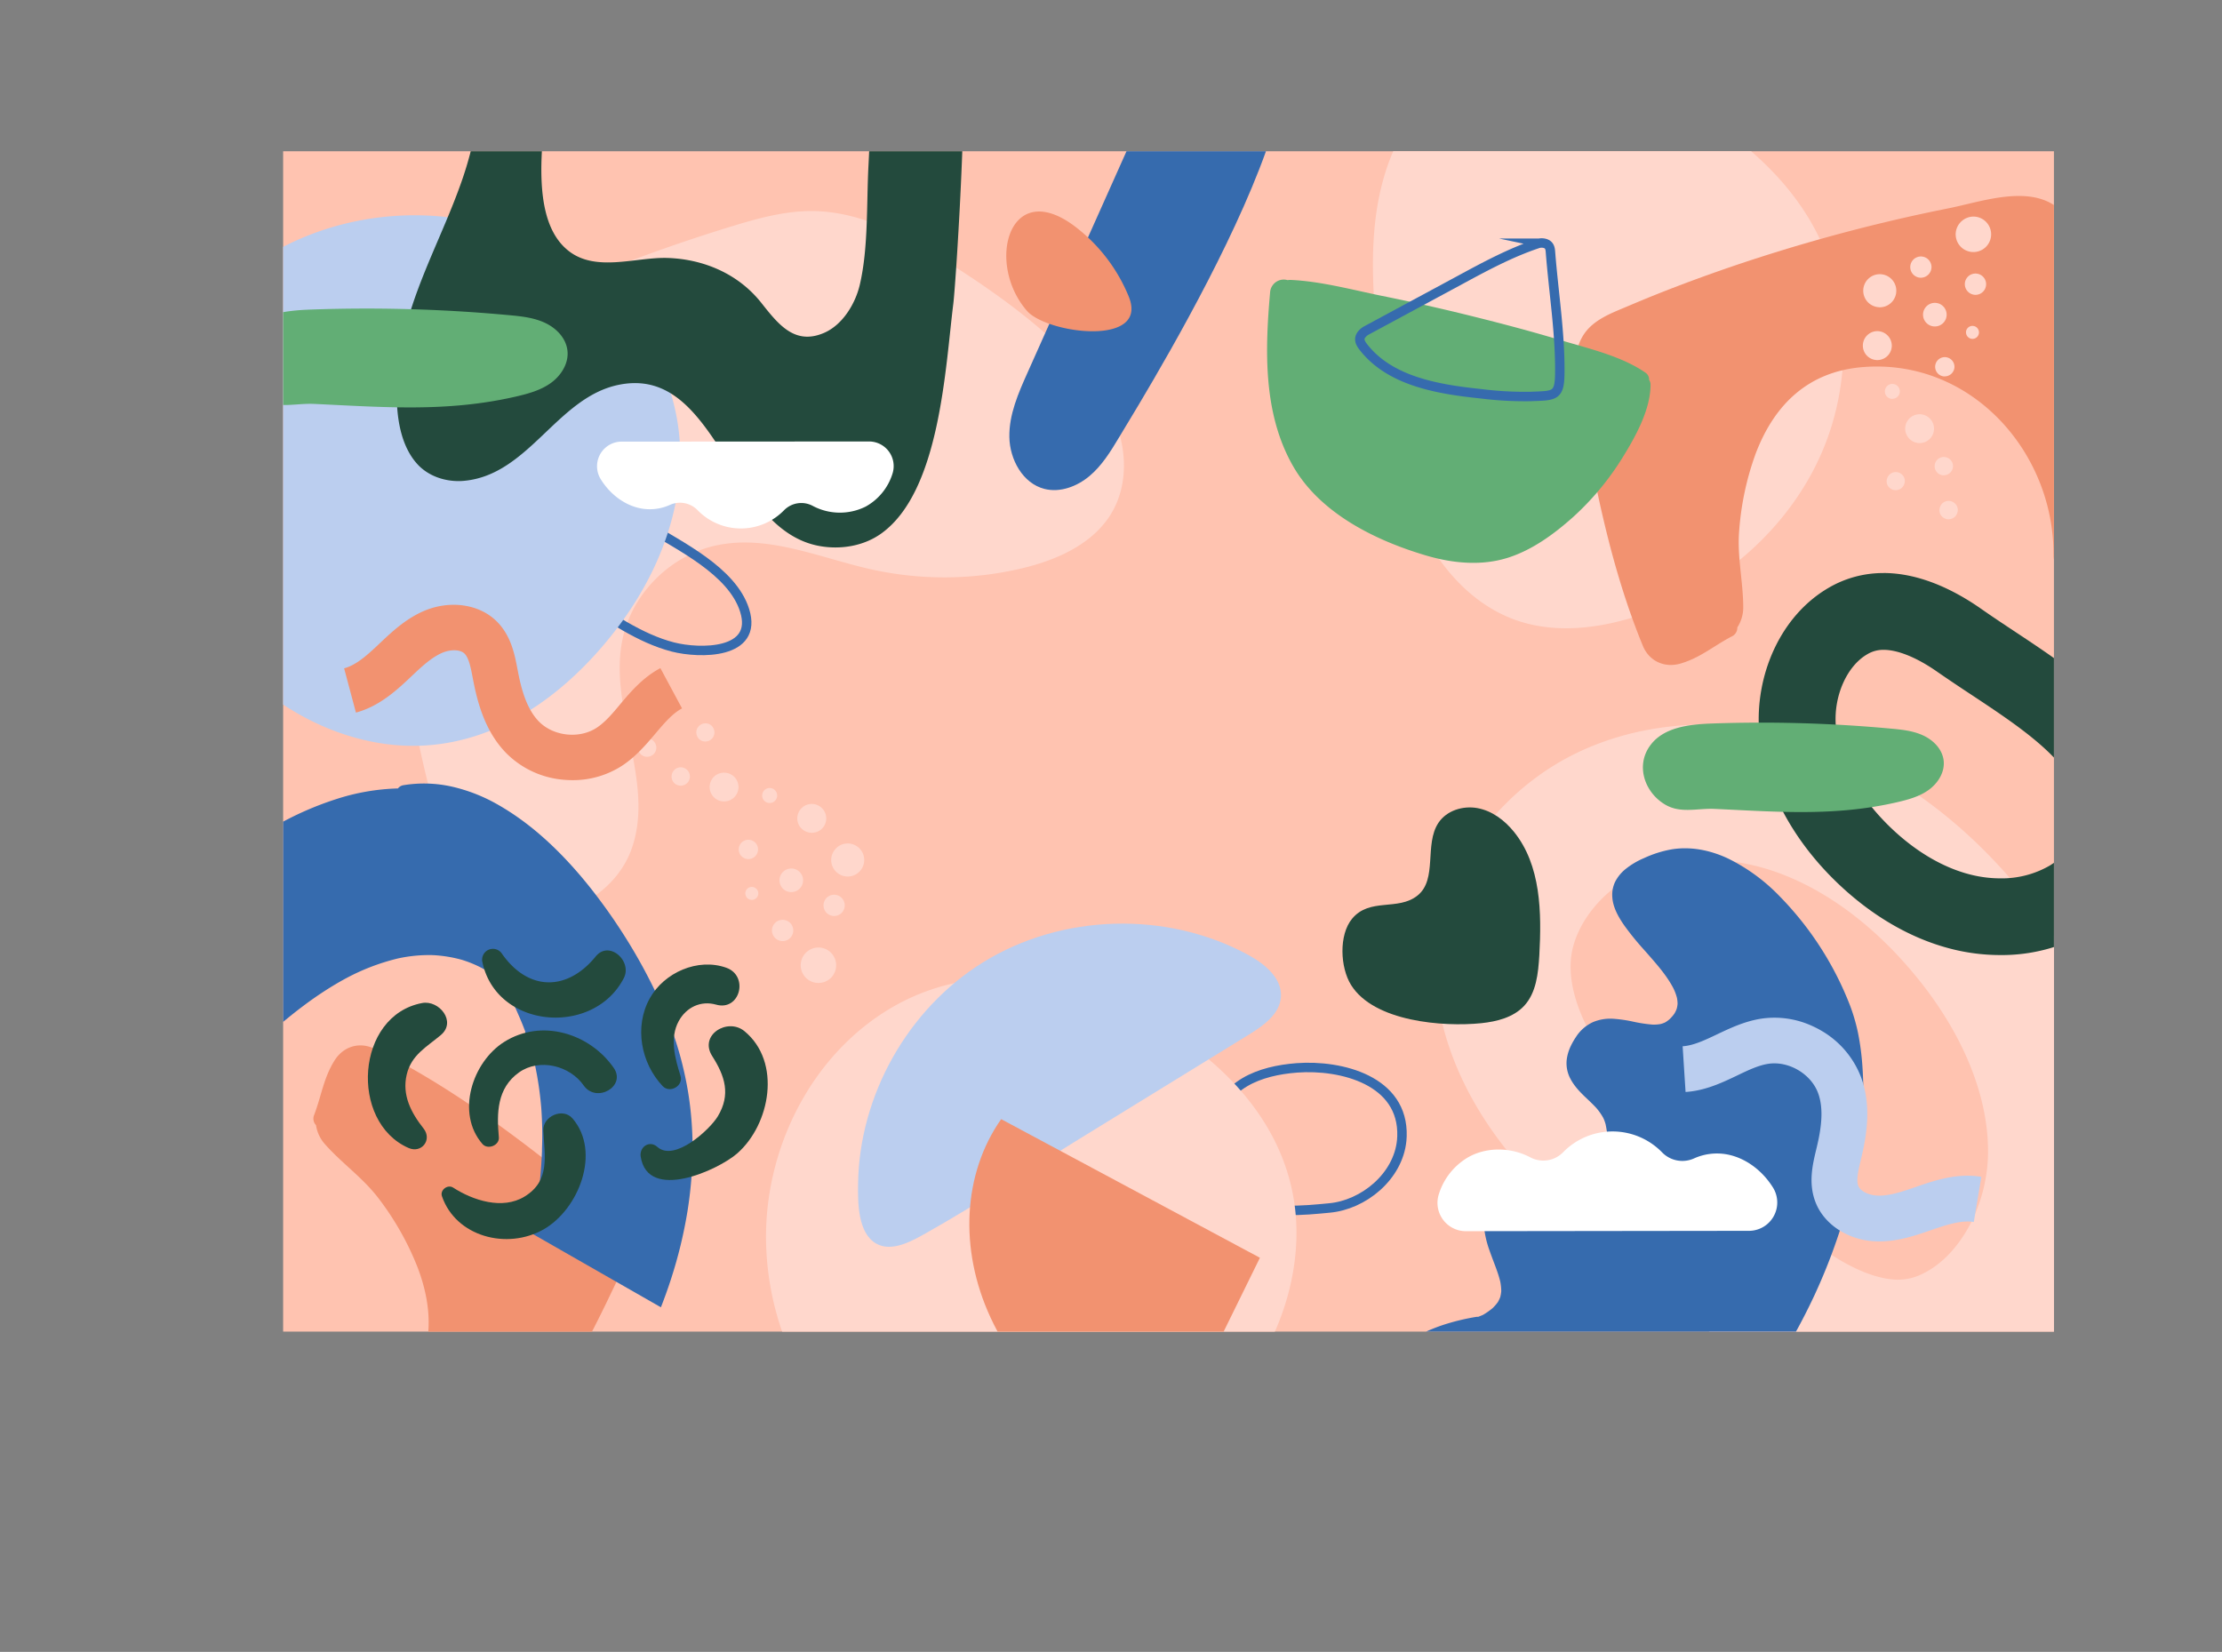 <svg xmlns="http://www.w3.org/2000/svg" xmlns:xlink="http://www.w3.org/1999/xlink" viewBox="0 0 941.1 699.74"><rect x="0" y="0" width="941.1" height="699.74" fill="#808080" stroke="none"/><defs><style>.cls-1,.cls-5{fill:none;}.cls-2{fill:#ffc3b0;}.cls-3{clip-path:url(#clip-path);}.cls-4{fill:#ffd7cc;}.cls-5{stroke:#366bae;stroke-miterlimit:10;stroke-width:4px;}.cls-6{fill:#f29270;}.cls-7{fill:#366bae;}.cls-8{fill:#bbceef;}.cls-9{fill:#234a3d;}.cls-10{fill:#62ae75;}.cls-11{fill:#fff;}</style><clipPath id="clip-path" transform="translate(119.92 64.08)"><rect class="cls-1" width="750" height="500"/></clipPath></defs><g id="BACKGROUND"><rect class="cls-2" x="119.92" y="64.08" width="750" height="500"/></g><g id="OBJECTS"><g class="cls-3"><path class="cls-4" d="M53.33,233.59c5.76,21.77,8.41,44.81,19.25,64.51,5.32,9.66,12.91,18.55,23.17,22.78,19.57,8.05,44.4-5,51.71-25,10.51-28.76-10.29-60.32-3.52-90.1,4.3-18.87,20.45-34.74,39.51-38.82,22.2-4.74,44.21,5.43,66.22,10.27a142.79,142.79,0,0,0,62.76-.45c15.1-3.51,30.71-10.38,38.54-23.72,6.65-11.34,6.4-25.66,1.77-37.76S339.57,93,330.26,84c-14.63-14.19-31.42-26-48.68-36.95C264.14,36,245.1,25.51,224.25,25.33c-11.79-.1-23.4,3.13-34.72,6.61A738.75,738.75,0,0,0,50.45,90.83C31.63,101.18-2,121.41,8.9,146.42c5.8,13.3,17.9,24.87,24.9,37.85A225.18,225.18,0,0,1,53.33,233.59Z" transform="translate(119.92 64.08)"/><path class="cls-5" d="M109.54,172c1.85,8.06,9.36,13.38,16.44,17.67,12.43,7.53,24.85,16.65,39.13,20.33,11.21,2.88,36.3,3.24,30.33-15.59-5.29-16.68-27.62-27.21-41.22-35.73C141.85,150.89,102.85,142.77,109.54,172Z" transform="translate(119.92 64.08)"/><path class="cls-4" d="M681.51,477.88c-10.69-1-24.32-8-38.38-19.85-8.13-6.85-16.44-13.5-24.48-19.93-20.41-16.33-39.7-31.75-53.78-48.37-13.63-16.07-20.88-34-19.4-48,1.45-13.73,12.68-28.24,27.32-35.28,10.68-5.15,23.6-7.22,37.35-6a90.69,90.69,0,0,1,21.3,4.56c21,7.22,41.36,22.06,58.86,42.94,20.82,24.82,32.1,52,31.78,76.62-.29,22.11-12.07,43.59-28,51.07a23.15,23.15,0,0,1-12.56,2.25m-5.12,57a80.33,80.33,0,0,0,42-7.44c37.84-17.75,60.39-60.35,60.93-102.14S761,343.19,734.16,311.16c-22.44-26.76-51.09-48.94-84.13-60.29a148.31,148.31,0,0,0-34.76-7.44c-23.06-2.07-46.52,1.4-67.31,11.41C516.49,270,492.21,301,488.55,335.69c-3.48,33,11.23,65.77,32.66,91.06,24.07,28.4,56.59,51.09,85,75.06,20.38,17.17,44.64,30.79,70.13,33.08Z" transform="translate(119.92 64.08)"/><path class="cls-5" d="M473.76,419c.06-.57.1-1.14.11-1.72.77-23.68-25.66-30.4-44.5-29-15.69,1.2-31.67,6.9-34.66,24.39-1.95,11.43,3.2,25.89,13.49,31.88,9.78,5.71,24.13,4.1,34.85,3.09C457.52,446.36,472.27,434.38,473.76,419Z" transform="translate(119.92 64.08)"/><path class="cls-6" d="M-112.55,577.69q48.33,20.5,96.63,41.1C-8,622.17-.14,625.61,7.8,628.91c6.9,2.86,14.18,6.89,21.84,6.75,16.14-.3,26.38-19.26,35-30.67a728.55,728.55,0,0,0,51.66-78.18c7.94-14,15.47-28.17,22.37-42.67,3.27-6.9,7.5-14.36,6.2-22.25-1.45-8.74-8.24-14-14.71-19.26-28.23-23.08-58.62-46.36-91.49-62.45-6.32-3.1-13.15-1-16.88,4.94-4.69,7.43-5.58,15.1-8.71,23.24a4,4,0,0,0,.84,4.19,15.5,15.5,0,0,0,3.66,7.91c7.24,8.24,16.27,14.37,23,23.31A120.8,120.8,0,0,1,57,472.93c7.95,21,6.25,40.89-9.66,57.47C15.57,563.47-37,557.33-65.85,524.53c-4.14-4.7-11.12-5.48-16.93-3.46a12.59,12.59,0,0,0-7.78,4.37c-8.49,9.87-17,19.76-25.58,29.54C-121.78,561.38-121.54,573.88-112.55,577.69Z" transform="translate(119.92 64.08)"/><path class="cls-4" d="M560.08-37.57c33.29,16,67.6,34.87,86.46,66.63,17.91,30.16,18.74,69.24,4,101.09s-44,56.14-77.38,66.85c-16.55,5.3-34.81,7.39-51.19,1.55s-29.2-19-37.57-34.17-12.64-32.2-15.82-49.21a439.13,439.13,0,0,1-6.08-45.85c-1.88-23.62-1.68-48.23,7.92-69.91s30.59-39.73,54.29-39.48c21.71.22,41.36,15.14,63.07,14.78" transform="translate(119.92 64.08)"/><path class="cls-4" d="M367.57,367.78c35.15,19.78,63.14,51.43,61.55,93.77-1.19,31.75-17.92,61.72-41.81,82.47a92.07,92.07,0,0,1-16.11,14.3c-32.31,22.46-76.11,22.26-109.93,3.12-35.35-20-56-59.48-56.74-99.59-.69-37.64,17.55-76.14,49.56-96.86C289.42,342.12,332.27,347.92,367.57,367.78Z" transform="translate(119.92 64.08)"/><path class="cls-7" d="M-19.69,387c1.54-1.52,3-3,4.63-4.58,1.25-1.21,2.51-2.4,3.77-3.6h0c13.94-13,26.06-22.11,38.14-28.6a92.16,92.16,0,0,1,21.8-8.3,61.51,61.51,0,0,1,14.55-1.41,56,56,0,0,1,12.51,2,49,49,0,0,1,10.85,4.83,42.86,42.86,0,0,1,5,3.74c.06.07.11.15.16.22.29.4.57.8.87,1.18.16.22.33.44.49.67h0a52.14,52.14,0,0,1,3.17,5.24c.39.77.7,1.44,1,2.1l.33.72.21.45c.45.94.88,1.87,1.29,2.82l.46,1.05c.88,2,1.79,4.13,2.58,6.24.14.37.28.72.41,1.08a40.31,40.31,0,0,1,.15,4.12,1.59,1.59,0,0,0,.32.94,2.22,2.22,0,0,0,1.51.89c.69,2.36,1.36,4.91,2,7.55l0-.24.1.43,0,.25a144,144,0,0,1,2.72,18.53,153.92,153.92,0,0,1,.3,17.25v.31h0v.3h0l0,.7,0-.29a194.46,194.46,0,0,1-4.46,34.74L160,489.7c1.51-3.88,2.93-7.8,4.2-11.73a193.59,193.59,0,0,0,7.09-29.18c3.2-20.3,2.78-39.78-1.25-57.89A145.13,145.13,0,0,0,166,376.09c-1.09-3.28-2.35-6.45-3.44-9.11-2.68-6.52-5.84-13.21-9.41-19.9A231.89,231.89,0,0,0,141,326.92c-1.32-2-2.68-3.92-4.05-5.84-3.47-4.85-7.08-9.51-10.73-13.84C114.78,293.76,103.27,283.8,91,276.8a70.73,70.73,0,0,0-19.39-7.63,53.88,53.88,0,0,0-20.67-.63,3.6,3.6,0,0,0-2.31,1.37,92.45,92.45,0,0,0-26.45,4.62A135,135,0,0,0-3.12,285.71a178.5,178.5,0,0,0-23.3,15.67,250.3,250.3,0,0,0-22.33,20,295.53,295.53,0,0,0-20.08,22.2q-4.2,5.13-8.35,10.58Z" transform="translate(119.92 64.08)"/><path class="cls-8" d="M409.08,374.16c6.14-3.78,12.94-8.6,13.51-15.78.64-8-6.79-14.12-13.81-17.94-34.51-18.8-79.07-17.52-112.46,3.2C264.53,363.38,244,400,243.51,437.4c-.11,7.76-.19,20.9,7.72,25.34,6.66,3.74,15.26-1.2,21.06-4.46,21.83-12.28,42.84-26.3,64.17-39.43Z" transform="translate(119.92 64.08)"/><path class="cls-9" d="M677.83,211.19c6.1,0,14.17,3.3,22.73,9.29,5,3.46,10,6.8,14.87,10,12.38,8.2,24.08,16,32.89,24.64,8.53,8.4,13.55,18.2,13.43,26.2-.13,7.84-5.75,16.62-13.67,21.35A40.57,40.57,0,0,1,727.24,308,51.64,51.64,0,0,1,715,306.49c-12.26-3-24.53-10.39-35.5-21.31-13-13-20.81-27.82-21.88-41.75-1-12.53,4.61-25.28,13.25-30.32a13.15,13.15,0,0,1,7-1.92m0-32.52A45.64,45.64,0,0,0,654.44,185c-20.51,12-31.1,37.22-29.29,60.9s14.53,45.54,31.36,62.3c14.06,14,31.41,25.11,50.68,29.85a84.06,84.06,0,0,0,20,2.44,73.16,73.16,0,0,0,37.51-9.88c17-10.18,29.21-28.93,29.52-48.78.29-18.83-9.7-36.65-23.12-49.87-15.07-14.85-34.62-26-51.95-38.15-12.41-8.69-26.83-15.16-41.37-15.16Z" transform="translate(119.92 64.08)"/><path class="cls-10" d="M683.56,275.75c4.71-1.09,9.5-2.4,13.41-5.23s6.84-7.49,6.33-12.3-4.18-8.59-8.44-10.64-9.07-2.57-13.78-3A592.8,592.8,0,0,0,605,242.41c-9.55.35-20.39,1.59-26,9.3-6.33,8.62-2.28,20.06,6.47,25.12,6.52,3.77,13.65,1.41,20.77,1.74C632.79,279.8,657.18,281.85,683.56,275.75Z" transform="translate(119.92 64.08)"/><path class="cls-6" d="M413.7,468.72l-42.91,87.37C338.47,544.07,313,523,299.59,494s-11.64-61,4.52-84Z" transform="translate(119.92 64.08)"/><path class="cls-7" d="M371.15-31.23q-27.93,62.49-55.87,125c-3.89,8.69-7.86,17.74-7.7,27.27s5.67,19.68,14.92,22c6.62,1.65,13.74-1.05,19-5.45s8.9-10.33,12.42-16.19c13.43-22.34,109.68-177.5,54.22-185.22C388.29-66.59,377.85-46.22,371.15-31.23Z" transform="translate(119.92 64.08)"/><path class="cls-6" d="M820,162.09q-22.54-47.4-45-94.86c-3.66-7.77-7.27-15.58-11-23.31-3.27-6.72-6-14.56-11.86-19.54-12.28-10.49-32.52-3.1-46.52-.27a725.64,725.64,0,0,0-90.54,24.2c-15.2,5.17-30.26,10.8-45,17.08-7,3-15.15,5.76-19.41,12.52-4.72,7.51-3.1,15.92-1.77,24.17,5.8,36,13.08,73.58,27,107.44,2.67,6.51,9.19,9.43,15.9,7.5,8.44-2.44,14.19-7.59,21.94-11.6a4,4,0,0,0,2.15-3.69,15.62,15.62,0,0,0,2.52-8.35c0-11-2.64-21.55-1.72-32.68A121,121,0,0,1,623.7,128c8-21,22.47-34.74,45.38-36.58,45.67-3.68,80.92,35.79,80.74,79.48,0,6.26,4.69,11.47,10.37,13.82a12.59,12.59,0,0,0,8.72,1.89c12.9-1.75,25.81-3.52,38.74-5.12C816.12,180.42,824.23,170.92,820,162.09Z" transform="translate(119.92 64.08)"/><path class="cls-9" d="M122.57,409.7c-4.07-4.74-12.64-.94-12.37,5.12.48,10.69,3.09,21.28-8,28C92.9,448.48,80.49,444.47,72,439c-2.3-1.49-5.65,1-4.74,3.65,5.89,17.16,27.56,22.84,43,14.08C125.18,448.28,134.78,423.92,122.57,409.7Z" transform="translate(119.92 64.08)"/><path class="cls-9" d="M140,388.26c-10.18-14.63-30.55-20.94-46.34-11-13.57,8.53-20.6,30.26-9.23,43.28,2.22,2.54,7.25.6,6.93-2.87-.93-10.2-.83-20.77,8.51-27.44,8.64-6.17,21.55-2.93,27.4,5.48C132.69,403.44,145.48,396.08,140,388.26Z" transform="translate(119.92 64.08)"/><path class="cls-9" d="M132.38,341.09C120.44,355.75,104,356,92.73,340a4.58,4.58,0,0,0-8.33,3.51c6,28.3,47.1,31.58,59.88,6.76C148,343.07,138.1,334.06,132.38,341.09Z" transform="translate(119.92 64.08)"/><path class="cls-9" d="M187.66,345.85c-12-4.26-26.28,2-32.39,13-6.66,12-3.72,27.45,5.47,37.15,3.06,3.23,8.9-.09,7.55-4.39-2.29-7.24-4.68-15.94-.75-23.13,3.23-5.9,9.35-8.8,15.8-7C193.5,364.41,197.4,349.3,187.66,345.85Z" transform="translate(119.92 64.08)"/><path class="cls-9" d="M195.38,372.73c-7.12-5.86-19.35,1.6-13.66,10.54,5.36,8.41,8,16.27,2.34,25.6-3.33,5.52-18.29,19.37-25.56,12.9-3.33-3-7.7,0-7.06,4.11,3,19.24,32.76,5.76,40.9-1.38C206.31,412.24,211.23,385.76,195.38,372.73Z" transform="translate(119.92 64.08)"/><path class="cls-9" d="M66.79,374.38c6.77-5.7-.72-14.91-7.9-13.57-28.16,5.26-30.9,50.36-5.8,61.39,5.56,2.45,10.16-3.47,6.37-8.26-5.23-6.61-9.2-14.12-7.12-22.84C54.32,382.77,60.77,379.44,66.79,374.38Z" transform="translate(119.92 64.08)"/><path class="cls-10" d="M427.76,133.4c11.51,20.06,35,31.54,56.41,37.86,11.27,3.31,23.54,4.51,34.88.82,10.27-3.35,19.31-10,27.27-17.11a116.92,116.92,0,0,0,20.83-25c5.5-8.84,12-20.43,12-31.12a3.66,3.66,0,0,0-.61-2,3.47,3.47,0,0,0-1.46-3C566.86,86.73,552.75,83.53,541,80c-12.45-3.75-25.05-7.07-37.67-10.2s-25.33-6-38.08-8.57c-12.55-2.57-25.73-6.16-38.54-6.73a5,5,0,0,0-1.25.1,5.79,5.79,0,0,0-7.43,5C415.84,84.29,415,111.14,427.76,133.4Z" transform="translate(119.92 64.08)"/><path class="cls-8" d="M140.62,203.11c-24.68,31.89-60.07,55-101.73,47.24-31.24-5.8-58.45-26.72-75.5-53.38a92.51,92.51,0,0,1-11.81-18C-65.93,143.72-59.36,100.42-35.5,69.75c25-32.07,67-46.75,106.8-41.64,37.34,4.79,72.77,28.44,88.61,63.13C177.39,129.52,165.42,171.08,140.62,203.11Z" transform="translate(119.92 64.08)"/><path class="cls-7" d="M635.23,509.53a254.51,254.51,0,0,0,12.82-23.83c.37-.77.73-1.54,1.08-2.32a245.57,245.57,0,0,0,12-31.94,197.4,197.4,0,0,0,6.82-32.06,160.93,160.93,0,0,0,.9-32.24,108.32,108.32,0,0,0-1.92-14.09,78.91,78.91,0,0,0-3.22-11,136.41,136.41,0,0,0-29.83-46.41,78.41,78.41,0,0,0-21.81-16c-5.66-2.69-14.45-5.54-24.19-3.89a47.39,47.39,0,0,0-11.49,3.67,32.64,32.64,0,0,0-7.77,4.6,16.56,16.56,0,0,0-4.54,5.59,12.73,12.73,0,0,0-1.13,6.24c.23,4.55,2.79,8.79,5,12a118.8,118.8,0,0,0,8.58,10.57l1.05,1.19.7.8c3.83,4.37,7.79,8.89,10.5,14.07a20.31,20.31,0,0,1,1.55,4.14,13.07,13.07,0,0,1,.26,2.59,11.55,11.55,0,0,1-.35,2c-.13.36-.27.71-.43,1.05s-.36.71-.57,1.06a15.57,15.57,0,0,1-2.11,2.41,12.55,12.55,0,0,1-1.82,1.3,11,11,0,0,1-1.89.67,15.84,15.84,0,0,1-3.4.25,60.52,60.52,0,0,1-8.11-1.22,57.35,57.35,0,0,0-8.7-1.26,19.08,19.08,0,0,0-8.38,1.4,16.92,16.92,0,0,0-7.33,6.42,29,29,0,0,0-2.13,3.73,18.59,18.59,0,0,0-1.75,6,14,14,0,0,0,1.74,8.15c1.78,3.3,4.55,6,7.23,8.51,1.19,1.14,2.41,2.31,3.53,3.52a24,24,0,0,1,3,4.27,15.16,15.16,0,0,1,1,2.74,47.39,47.39,0,0,1,1,10.51,21.67,21.67,0,0,1-.65,4.27c-.13.35-.27.7-.43,1s-.23.48-.36.71a4.21,4.21,0,0,1-1.72,1.55,11.23,11.23,0,0,1-1.6.56,24.56,24.56,0,0,1-5.35.3c-2.11-.1-4.26-.3-6.34-.49a99.62,99.62,0,0,0-10-.56c-4.8.06-11.7,1.09-17.27,5.62a25.42,25.42,0,0,0-7,8.79,22,22,0,0,0-1.8,11A42.18,42.18,0,0,0,511,465.79c.52,1.48,1.07,2.95,1.62,4.41.61,1.62,1.23,3.23,1.78,4.87.45,1.31.8,2.53,1.09,3.72a22,22,0,0,1,.43,4.09,14.89,14.89,0,0,1-.42,2.46c-.13.36-.28.71-.44,1.05s-.38.76-.59,1.13a19.74,19.74,0,0,1-2.24,2.56,29.26,29.26,0,0,1-4,2.81c-.7.32-1.4.59-2.12.86a3.42,3.42,0,0,0-.71,0A94.44,94.44,0,0,0,491,497.27,78.91,78.91,0,0,0,478.09,503a58.33,58.33,0,0,0-10,6.89l-.25.23Z" transform="translate(119.92 64.08)"/><path class="cls-9" d="M74.69,15.27C67.64,34.7,57.83,53,52.38,73,47.88,89.58,44,118.69,57,132.69c4.91,5.27,12.5,7.57,19.67,6.91,27.5-2.56,39.38-35.47,65.62-40.7,41.77-8.33,46.24,61.16,84.72,68.29,9.1,1.69,19,.05,26.47-5.38,24.74-17.93,26.95-69.93,30.36-97.17,1.21-9.67,8-115.46,1.82-115.46H249.05c.38,19-.17,38.05-1.15,57.05-.84,16.12,0,34.8-3.7,50.47C242.34,64.52,237,73.6,228.94,77c-12.46,5.28-19.43-4-26.52-12.92C192.75,51.94,178.23,45.75,163,45.2c-13.65-.5-30.9,6.39-42.62-3.42C101,25.64,113-19.52,113.42-40.94c0-1.56-19.79-6-21.91-5.53-12.19,2.76-9,32.94-11.15,42.71A153.33,153.33,0,0,1,74.69,15.27Z" transform="translate(119.92 64.08)"/><path class="cls-8" d="M647.57,370.51a41,41,0,0,1,3.89,2,38.71,38.71,0,0,1,16.87,19.8c4.42,12,2.37,24.52.08,34.1l-.22.92c-1,4.15-2,8.45-1.08,10.87s4.7,4.15,8.63,4.2c4.91.07,10.26-1.78,15.93-3.73l1.72-.6c7.56-2.58,16.41-5.21,25.86-3.63l-3.19,19.13c-5-.83-10.83,1-16.39,2.85L698,457c-6.67,2.3-14.23,4.91-22.53,4.8-12-.17-22.6-6.8-26.41-16.51-3.19-8.11-1.27-16.08.27-22.49l.21-.89c1.66-6.92,3.21-15.78.59-22.89-3-8.22-12.53-13.8-21.18-12.45-4.18.65-8.58,2.75-13.24,5-6.3,3-13.44,6.39-21.73,6.92l-1.24-19.36c4.57-.29,9.46-2.61,14.64-5.08,5.44-2.58,11.61-5.51,18.58-6.6A38.27,38.27,0,0,1,647.57,370.51Z" transform="translate(119.92 64.08)"/><path class="cls-4" d="M712.26,56.06a4.51,4.51,0,1,1,4.25,4.75A4.55,4.55,0,0,1,712.26,56.06Zm-36.39,10a7,7,0,1,1,7.35-6.58A7,7,0,0,1,675.87,66.08Zm5.45,16.6a6.13,6.13,0,1,1-5.78-6.46A6.18,6.18,0,0,1,681.32,82.68ZM693.4,53.56a4.5,4.5,0,1,1,4.74-4.25A4.56,4.56,0,0,1,693.4,53.56Zm22.91-25.88a7.51,7.51,0,1,1-7.92,7.09A7.59,7.59,0,0,1,716.31,27.68ZM704.55,69.49a5,5,0,1,1-4.71-5.27A5,5,0,0,1,704.55,69.49ZM687,117.16a6.11,6.11,0,1,1,5.77,6.45A6.17,6.17,0,0,1,687,117.16Zm-1.16,25.12a3.83,3.83,0,0,1-5.41.32,3.67,3.67,0,0,1-1.29-2.64,4.18,4.18,0,0,1,1-2.77,3.83,3.83,0,0,1,5.42-.33,3.64,3.64,0,0,1,1.28,2.65A4.13,4.13,0,0,1,685.85,142.28Zm17.31-5a3.89,3.89,0,1,1,4.1-3.67A3.93,3.93,0,0,1,703.16,137.25Zm2.45,18.62a3.92,3.92,0,0,1-2.81-1,3.73,3.73,0,0,1-1.3-2.68,4.22,4.22,0,0,1,1-2.81,3.9,3.9,0,0,1,2.68-1.3,3.85,3.85,0,0,1,2.81,1,3.65,3.65,0,0,1,1.3,2.67,4.22,4.22,0,0,1-1,2.81A3.88,3.88,0,0,1,705.61,155.87Zm7.15-79.33a2.75,2.75,0,1,1,2.6,2.9A2.78,2.78,0,0,1,712.76,76.54Zm-31.37,28.32a3.17,3.17,0,1,1,3.35-3A3.19,3.19,0,0,1,681.39,104.86Zm22.18-9.51a4.09,4.09,0,1,1,4.3-3.85A4.12,4.12,0,0,1,703.57,95.35Z" transform="translate(119.92 64.08)"/><path class="cls-4" d="M215,327.16a4.51,4.51,0,1,1-6.36-.54A4.55,4.55,0,0,1,215,327.16Zm19.57-32.27a7,7,0,1,1-.82,9.83A7,7,0,0,1,234.61,294.89Zm-15.36-8.33a6.13,6.13,0,1,1,8.64.73A6.19,6.19,0,0,1,219.25,286.56ZM230.46,316a4.5,4.5,0,1,1-.53,6.35A4.54,4.54,0,0,1,230.46,316Zm1.11,34.54a7.51,7.51,0,1,1,.89-10.58A7.58,7.58,0,0,1,231.57,350.57Zm-20.15-38.46a5,5,0,1,1,7,.59A5.05,5.05,0,0,1,211.42,312.11Zm-20-46.71a6.11,6.11,0,1,1-8.61-.73A6.17,6.17,0,0,1,191.44,265.4ZM175,246.34a3.84,3.84,0,0,1,3.72-4,3.72,3.72,0,0,1,2.75,1,4.17,4.17,0,0,1,1.2,2.68,3.83,3.83,0,0,1-3.71,4,3.64,3.64,0,0,1-2.75-1A4.16,4.16,0,0,1,175,246.34Zm-9.13,15.54a3.89,3.89,0,1,1-.46,5.48A3.92,3.92,0,0,1,165.91,261.88ZM151.35,250a3.87,3.87,0,0,1,2.71-1.22,3.72,3.72,0,0,1,2.78,1,4.15,4.15,0,0,1,1.22,2.71,3.85,3.85,0,0,1-1.05,2.78,3.9,3.9,0,0,1-2.72,1.23,3.7,3.7,0,0,1-2.78-1.06,4.25,4.25,0,0,1-1.22-2.71A3.86,3.86,0,0,1,151.35,250Zm49.25,62.59a2.75,2.75,0,1,1-3.87-.32A2.77,2.77,0,0,1,200.6,312.61ZM204,270.48a3.18,3.18,0,1,1-.37,4.48A3.21,3.21,0,0,1,204,270.48Zm-9.59,22.14a4.09,4.09,0,1,1-.49,5.76A4.14,4.14,0,0,1,194.38,292.62Z" transform="translate(119.92 64.08)"/><path class="cls-5" d="M536.77,42.81c-.12-1.6-.3-3.35-2.71-3.86a5.21,5.21,0,0,0-2.79.2C519.77,43,509,48.81,498.37,54.57L459,75.81a7.27,7.27,0,0,0-1.46,1c-2.57,2.31-1.37,4.34-.11,6,11.25,14.59,31.53,18,49.85,19.91a149.07,149.07,0,0,0,21.11,1.15c10-.4,12.21.07,12.32-9.68C540.93,77.23,538.08,59.7,536.77,42.81Z" transform="translate(119.92 64.08)"/><path class="cls-10" d="M98.61,103.9c5.2-1.2,10.49-2.65,14.82-5.78s7.56-8.28,7-13.59-4.62-9.5-9.33-11.76-10-2.85-15.24-3.33a653.82,653.82,0,0,0-84.09-2.39C1.22,67.43-10.77,68.81-17,77.33c-7,9.53-2.52,22.17,7.15,27.76,7.21,4.17,15.08,1.56,23,1.93C42.49,108.38,69.45,110.64,98.61,103.9Z" transform="translate(119.92 64.08)"/><path class="cls-6" d="M122.52,266.4a43.18,43.18,0,0,1-4.39-.23,38.77,38.77,0,0,1-23.52-11.1c-9-9.11-12.26-21.37-14.12-31l-.18-.93c-.8-4.19-1.63-8.53-3.49-10.35s-6-1.84-9.6-.27c-4.5,2-8.61,5.84-13,10l-1.33,1.26c-5.82,5.46-12.8,11.5-22.06,14l-5-18.75c4.89-1.29,9.47-5.32,13.75-9.34l1.29-1.22c5.13-4.84,10.94-10.33,18.55-13.65,11-4.78,23.4-3.11,30.87,4.16,6.24,6.08,7.78,14.14,9,20.61l.18.9c1.34,7,3.57,15.7,8.89,21.1,6.14,6.24,17.1,7.42,24.42,2.62,3.55-2.32,6.7-6,10-10,4.51-5.33,9.62-11.36,17-15.26L168.94,236c-4.05,2.15-7.55,6.28-11.26,10.66-3.89,4.6-8.3,9.81-14.2,13.67A38.23,38.23,0,0,1,122.52,266.4Z" transform="translate(119.92 64.08)"/><path class="cls-11" d="M248.14,122.93a10.44,10.44,0,0,1,9.94,13.64,24.07,24.07,0,0,1-11.35,13.94,24.49,24.49,0,0,1-22.44-.3A10.25,10.25,0,0,0,212.22,152a25.55,25.55,0,0,1-36.72,0,10.4,10.4,0,0,0-11.67-2.21,20.55,20.55,0,0,1-12.47,1.47c-6.93-1.37-12.92-6.12-16.69-12.09l-.11-.18a10.43,10.43,0,0,1,8.82-16Z" transform="translate(119.92 64.08)"/><path class="cls-11" d="M500.87,457.46a12,12,0,0,1-11.4-15.63,27.58,27.58,0,0,1,13-16c7.91-4.18,17.85-3.8,25.73.34A11.73,11.73,0,0,0,542,424.14a29.27,29.27,0,0,1,42.1,0,12,12,0,0,0,13.39,2.53,23.62,23.62,0,0,1,14.29-1.69c7.94,1.58,14.82,7,19.14,13.86a2.39,2.39,0,0,0,.13.21A12,12,0,0,1,621,457.31Z" transform="translate(119.92 64.08)"/><path class="cls-6" d="M358.11,61.45A71.14,71.14,0,0,0,335.56,32c-28-21.37-38.18,15.28-20.54,35.58C323.44,77.31,367,83,358.11,61.45Z" transform="translate(119.92 64.08)"/><path class="cls-9" d="M507.48,369.35c6.61-.69,13.55-2.45,18.09-7.3,5.2-5.57,6-13.81,6.47-21.42,1-18.22.72-38.19-10.77-52.38-3.93-4.86-9.25-8.86-15.4-10s-13.1,1-16.57,6.24c-6.05,9.1-.31,23.88-8.81,30.75-8.27,6.68-20.27.81-27.75,9.86-5.68,6.86-5.05,20.66-.44,28.05C462,368.75,491.37,371,507.48,369.35Z" transform="translate(119.92 64.08)"/></g></g></svg>